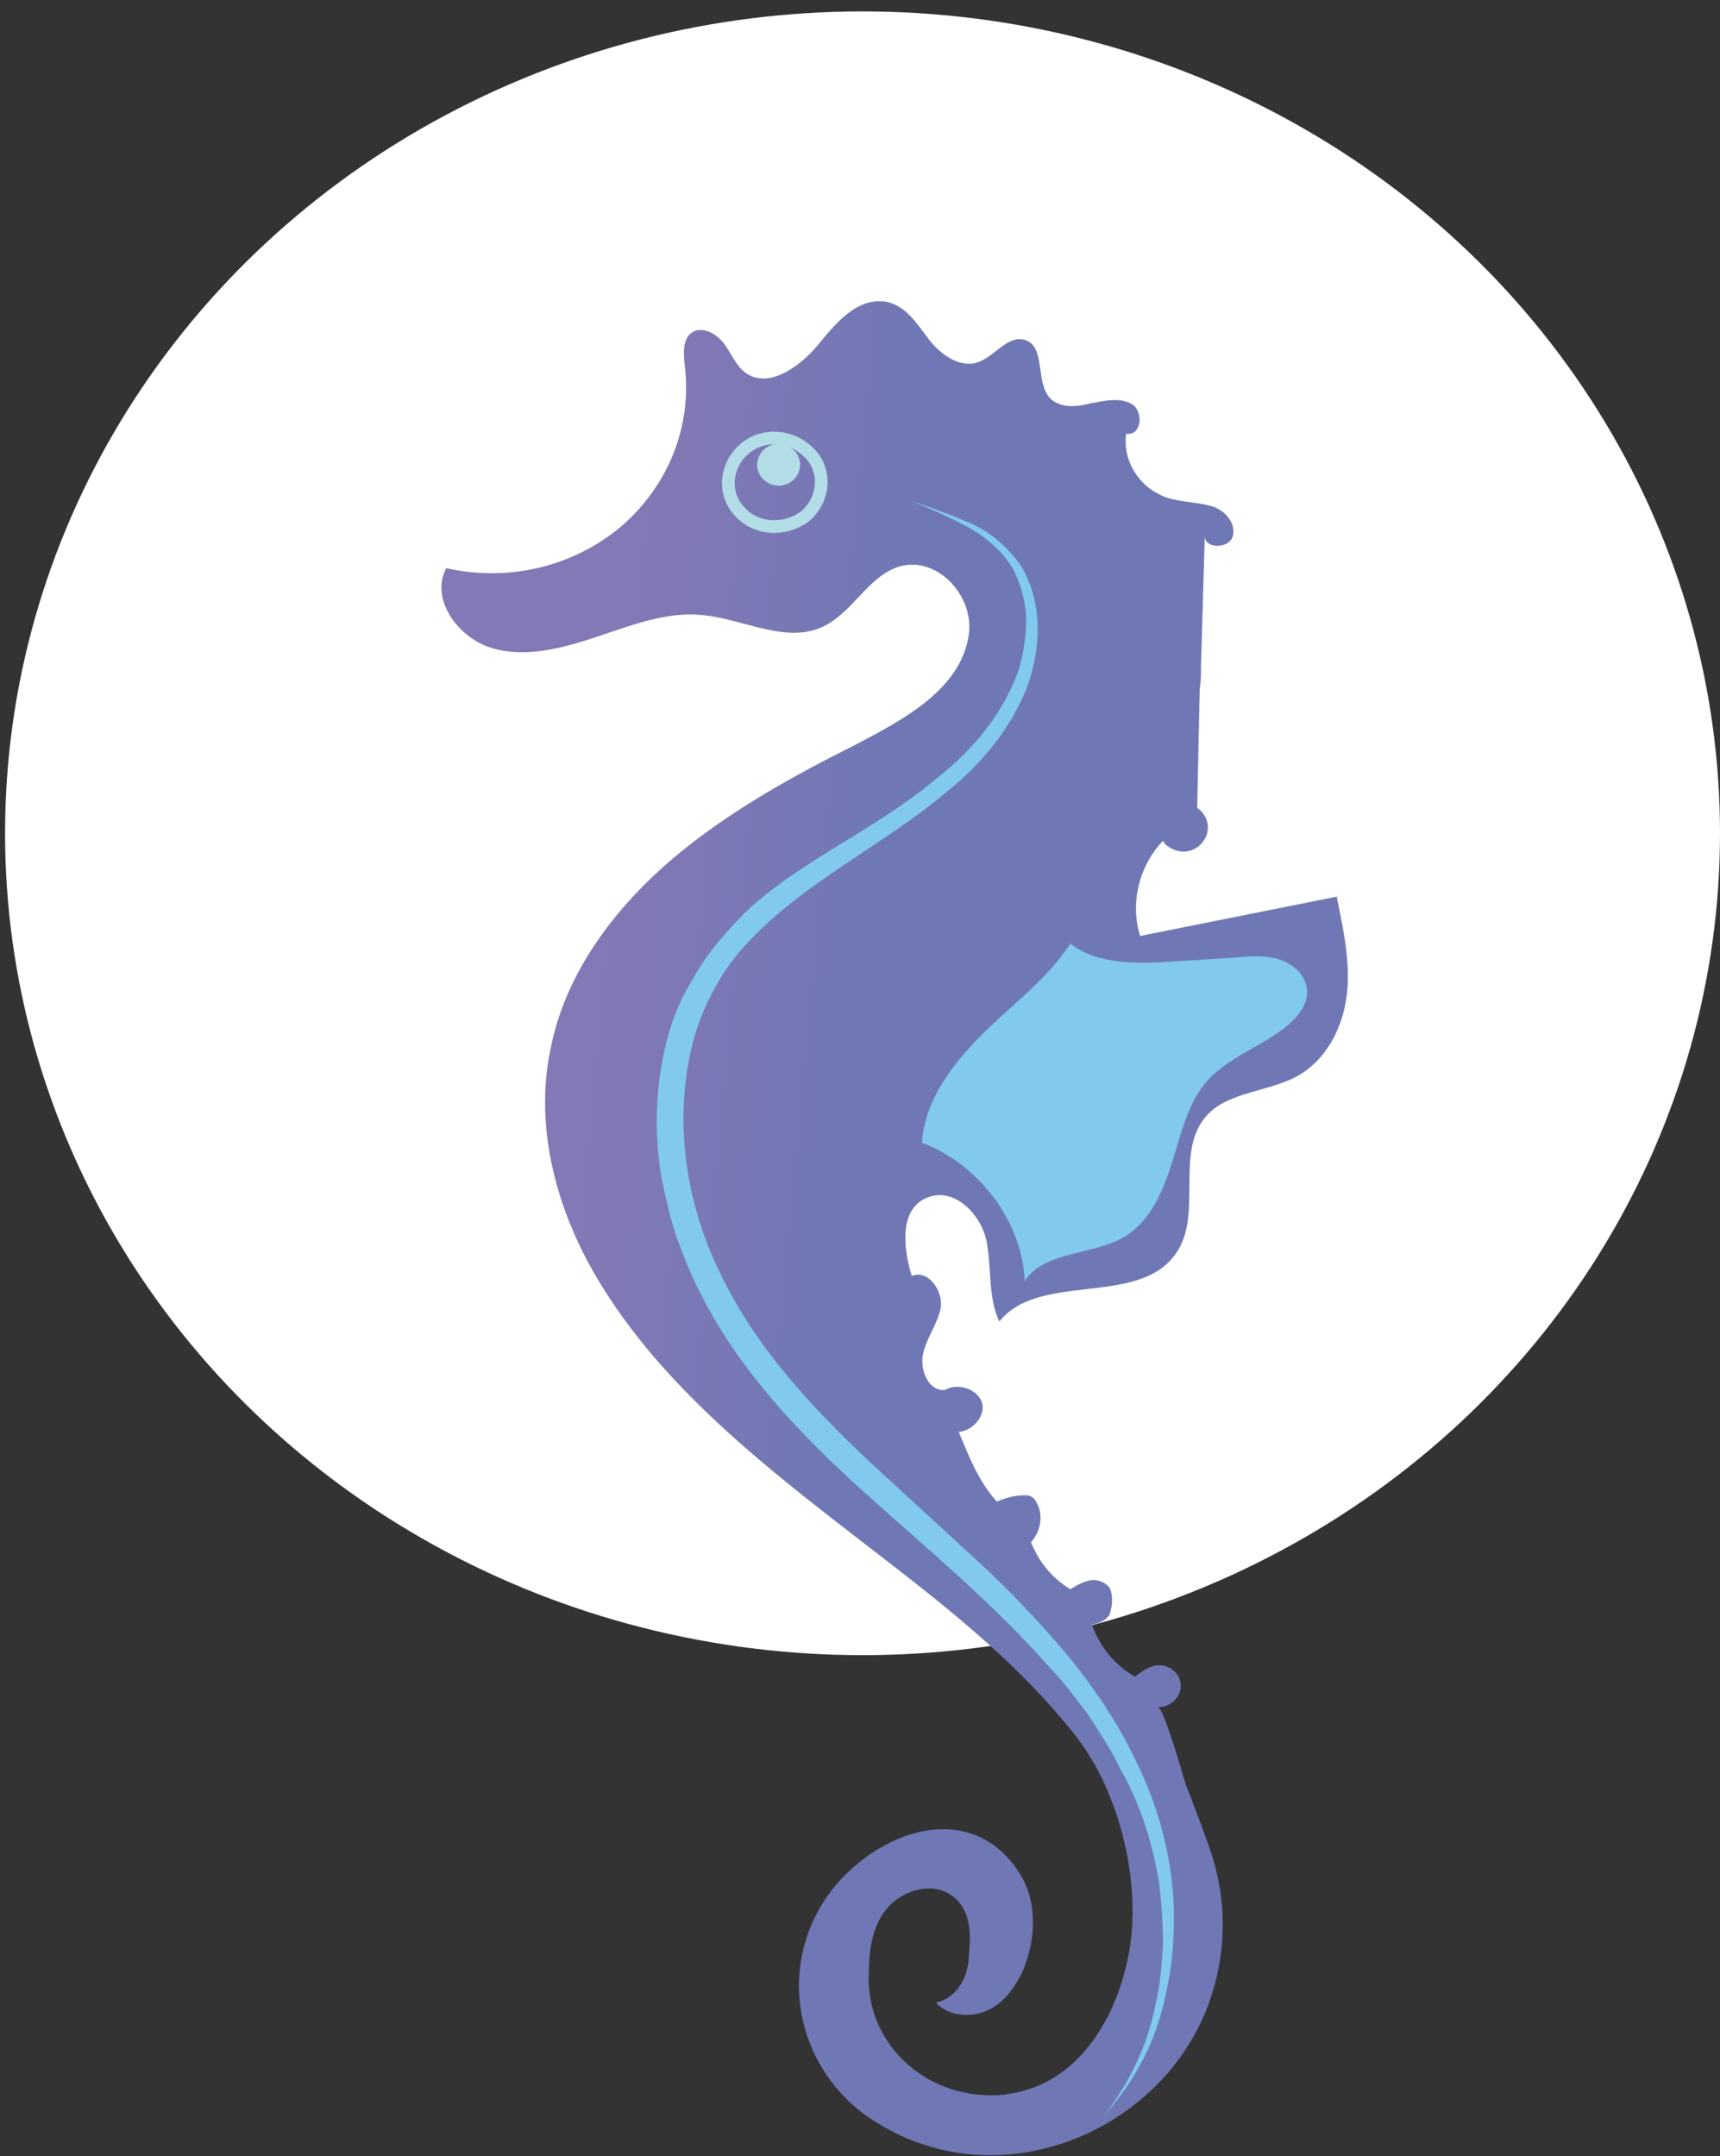<?xml version="1.0" encoding="utf-8"?>
<!-- Generator: Adobe Illustrator 24.2.0, SVG Export Plug-In . SVG Version: 6.00 Build 0)  -->
<svg version="1.1" id="Layer_1" xmlns="http://www.w3.org/2000/svg" xmlns:xlink="http://www.w3.org/1999/xlink" x="0px" y="0px"
	 viewBox="0 0 135.6 170" style="enable-background:new 0 0 135.6 170;" xml:space="preserve">
<rect x="0" y="0" width="135.6" height="170" fill="#333333" stroke="none"/>
<style type="text/css">
	.st0{fill:#FFFFFF;}
	.st1{fill:url(#Path_79_1_);}
	.st2{fill:#81C9ED;}
	.st3{fill:none;stroke:#B3DDE6;stroke-miterlimit:10;}
	.st4{fill:#B3DDE6;}
</style>
<ellipse id="Ellipse_12" class="st0" cx="68" cy="65.7" rx="67.6" ry="64.8"/>
<g id="Group_30" transform="translate(67.383 63.997)">
	
		<linearGradient id="Path_79_1_" gradientUnits="userSpaceOnUse" x1="-66.862" y1="105.389" x2="-66.712" y2="105.361" gradientTransform="matrix(255.866 0 0 -546.627 17084.106 57629.328)">
		<stop  offset="5.600001e-02" style="stop-color:#8478B6"/>
		<stop  offset="0.605" style="stop-color:#6F78B5"/>
	</linearGradient>
	<path id="Path_79" class="st1" d="M-32.2-19.2c4.9,1.1,10-0.1,13.8-3.3c3.7-3.2,5.6-7.9,5-12.7c-0.1-0.9-0.2-2.1,0.6-2.6
		c0.8-0.5,1.9,0.1,2.5,0.9c0.6,0.8,0.9,1.7,1.7,2.3c1.8,1.3,4.3-0.5,5.7-2.2s3.1-3.8,5.4-3.4c1.5,0.3,2.4,1.7,3.3,2.9
		s2.4,2.3,3.8,1.9c1.4-0.4,2.4-2.2,3.8-1.8c1.7,0.5,0.8,3.3,2,4.6c0.8,0.8,2.1,0.7,3.2,0.4c1.1-0.2,2.4-0.5,3.3,0.1
		c0.9,0.6,0.7,2.5-0.5,2.3c-0.3,2.2,1.1,4.4,3.4,5.1c1.1,0.3,2.2,0.3,3.3,0.6c1.1,0.3,2,1.4,1.7,2.4c-0.3,1-2.3,1-2.2-0.1l-0.3,10.3
		c0,0.6,0,1.2-0.1,1.8L27-0.3c0.9,0.6,1.1,1.8,0.5,2.6c-0.6,0.9-1.8,1.1-2.7,0.5c-0.2-0.1-0.4-0.3-0.5-0.5c-1.9,2-2.6,4.9-1.8,7.5
		L38,6.7c0.5,2.5,1.1,5.1,0.8,7.7c-0.3,2.6-1.6,5.2-4,6.5c-2.3,1.2-5.3,1.2-7,3c-2.7,2.9-0.2,8-2.6,11.1c-3,4-10.7,1.3-13.8,5.2
		c-0.9-1.9-0.6-4.2-1-6.3s-2.5-4.3-4.6-3.5c-2.3,0.8-2,4-1.3,6.2c1.3-0.5,2.4,1.1,2.3,2.4c-0.2,1.3-1.1,2.4-1.4,3.7s0.4,3,1.7,2.9
		c1-0.6,2.5-0.1,2.9,0.9s-0.6,2.3-1.8,2.4c0.8,1.9,1.5,3.8,3,5.5c0.7-0.3,1.4-0.5,2.2-0.5c0.2,0,0.4,0,0.5,0.1
		c0.2,0.1,0.3,0.2,0.4,0.4c0.6,1,0.4,2.3-0.4,3.2c0.6,1.5,1.6,2.8,3.1,3.7c0.5-0.3,1-0.6,1.6-0.7c0.6-0.1,1.2,0.2,1.5,0.6
		c0.3,0.7,0.2,1.4,0,2.1c-0.3,0.5-0.9,0.7-1.4,0.8c0.6,1.7,1.8,3.2,3.4,4.1c0.5-0.4,1.2-0.9,1.9-0.9c0.9,0,1.7,0.7,1.7,1.6
		c0,0.9-0.7,1.6-1.6,1.7c-0.1,0-0.2,0-0.2,0c0.5,0.1,2,5.5,2.2,6.1c0.7,1.8,1.4,3.6,2,5.4c1.3,3.9,1.2,8.1-0.2,11.9
		c-3.7,10.1-16.4,15.4-26.1,9.4C-4,99.9-6.1,92.6-2.9,86.7c3-5.6,11.6-9.7,15.9-3c1.4,2.2,1.3,5.1,0.3,7.6c-0.6,1.3-1.5,2.6-2.8,3.2
		S7.4,95,6.4,93.9c0.9-0.2,1.6-0.8,2-1.5c0.4-0.7,0.6-1.5,0.6-2.3c0.2-1.7,0.1-3.6-1.3-4.6c-1.4-1.1-3.6-0.6-4.9,0.7
		c-1.6,1.6-1.7,4-1.7,6c0.1,5.1,4.5,9.1,9.8,9c0.4,0,0.8,0,1.2-0.1c5.8-0.8,8.8-6.5,9.6-11.6c0.8-5.3-0.8-12-4.1-16.4
		c-3.7-4.8-8.4-8.8-13.1-12.5c-8.8-6.9-18.6-13.7-24.5-23.3c-3.4-5.5-5.3-12.2-4-18.5c1.2-6.3,5.4-11.7,10.5-15.8
		c4.1-3.3,8.8-5.9,13.6-8.3C3.7-7.2,8.4-9.6,9-14c0.4-2.9-2.3-6-5.2-5.4c-2.7,0.6-3.9,3.8-6.5,4.9c-2.9,1.2-6.1-0.7-9.3-1
		c-2.8-0.3-5.6,0.8-8.3,1.7s-5.6,1.7-8.3,0.9C-31.3-13.7-33.5-16.8-32.2-19.2z"/>
	<path id="Path_80" class="st2" d="M4.4-24.5C6-24,7.6-23.4,9.2-22.7c1.6,0.7,2.9,1.9,3.9,3.3c1.8,3,1.6,6.7,0.4,9.8
		c-1.3,3.2-3.6,5.9-6.2,8c-2.6,2.2-5.5,4-8.3,5.9c-2.8,1.9-5.4,3.8-7.6,6.2c-1.1,1.2-2,2.5-2.7,3.9c-0.7,1.4-1.3,2.9-1.6,4.4
		c-1.4,6.1-0.3,12.7,2.7,18.4c2.9,5.7,7.5,10.5,12.4,15l7.4,6.8c2.5,2.3,4.8,4.7,7,7.3c1.1,1.3,2.1,2.7,3,4c0.9,1.4,1.8,2.9,2.5,4.4
		c1.5,3,2.5,6.2,2.9,9.6c0.2,1.7,0.2,3.3,0.1,5c-0.1,1.7-0.4,3.3-0.8,4.9c-0.4,1.6-1,3.2-1.8,4.6c-0.8,1.5-1.8,2.8-2.9,4.1
		c2-2.6,3.5-5.6,4.1-8.8c0.4-1.6,0.5-3.2,0.6-4.8c0-1.6-0.1-3.2-0.3-4.8c-0.5-3.2-1.5-6.3-3.1-9.1c-0.7-1.5-1.6-2.8-2.5-4.2
		c-1-1.3-1.9-2.6-3.1-3.8c-4.3-4.9-9.5-9.2-14.5-13.7c-5-4.5-9.8-9.5-12.9-15.6c-0.8-1.5-1.4-3.1-2-4.7c-0.5-1.6-0.9-3.3-1.2-4.9
		c-0.5-3.4-0.4-6.8,0.4-10.1c0.4-1.7,1-3.3,1.9-4.8c0.8-1.5,1.8-2.9,3-4.2C-7.8,6.8-4.9,4.9-2,3.1c2.9-1.8,5.8-3.5,8.3-5.6
		c2.6-2,4.8-4.5,6.1-7.4c0.7-1.4,1-3,1.1-4.6c0.1-1.6-0.3-3.2-1-4.6c-0.8-1.4-2.1-2.5-3.5-3.3C7.5-23.2,6-23.9,4.4-24.5z"/>
	<path id="Path_81" class="st3" d="M-8.7-28.6c-1.5,1.3-1.7,3.5-0.4,4.9c1.3,1.5,3.6,1.6,5.2,0.4c1.5-1.3,1.7-3.5,0.4-4.9
		C-4.9-29.7-7.2-29.9-8.7-28.6C-8.7-28.6-8.7-28.6-8.7-28.6z"/>
	<path id="Path_82" class="st4" d="M-7.1-28.6C-7.8-28-7.9-27-7.3-26.3c0.6,0.7,1.7,0.8,2.4,0.2c0.7-0.6,0.8-1.6,0.2-2.3
		c0,0,0,0,0,0C-5.4-29.1-6.4-29.2-7.1-28.6z"/>
	<path id="Path_83" class="st2" d="M17,10.4c2.2,1.7,5.4,1.6,8.3,1.4l4.7-0.3c1.1-0.1,2.2-0.2,3.3,0.1s2,1,2.3,2.1
		c0.3,1.1-0.4,2.2-1.3,3c-1.8,1.6-4.3,2.4-6.1,4.1c-1.8,1.7-2.4,4.3-3.1,6.6s-1.7,4.8-3.8,6.1C18.8,35,15,34.6,13.4,37
		c-0.2-4.7-3.6-9.2-8.1-10.9c0.2-3.3,2.4-6.2,4.7-8.5S15.2,13.2,17,10.4z"/>
</g>
</svg>
